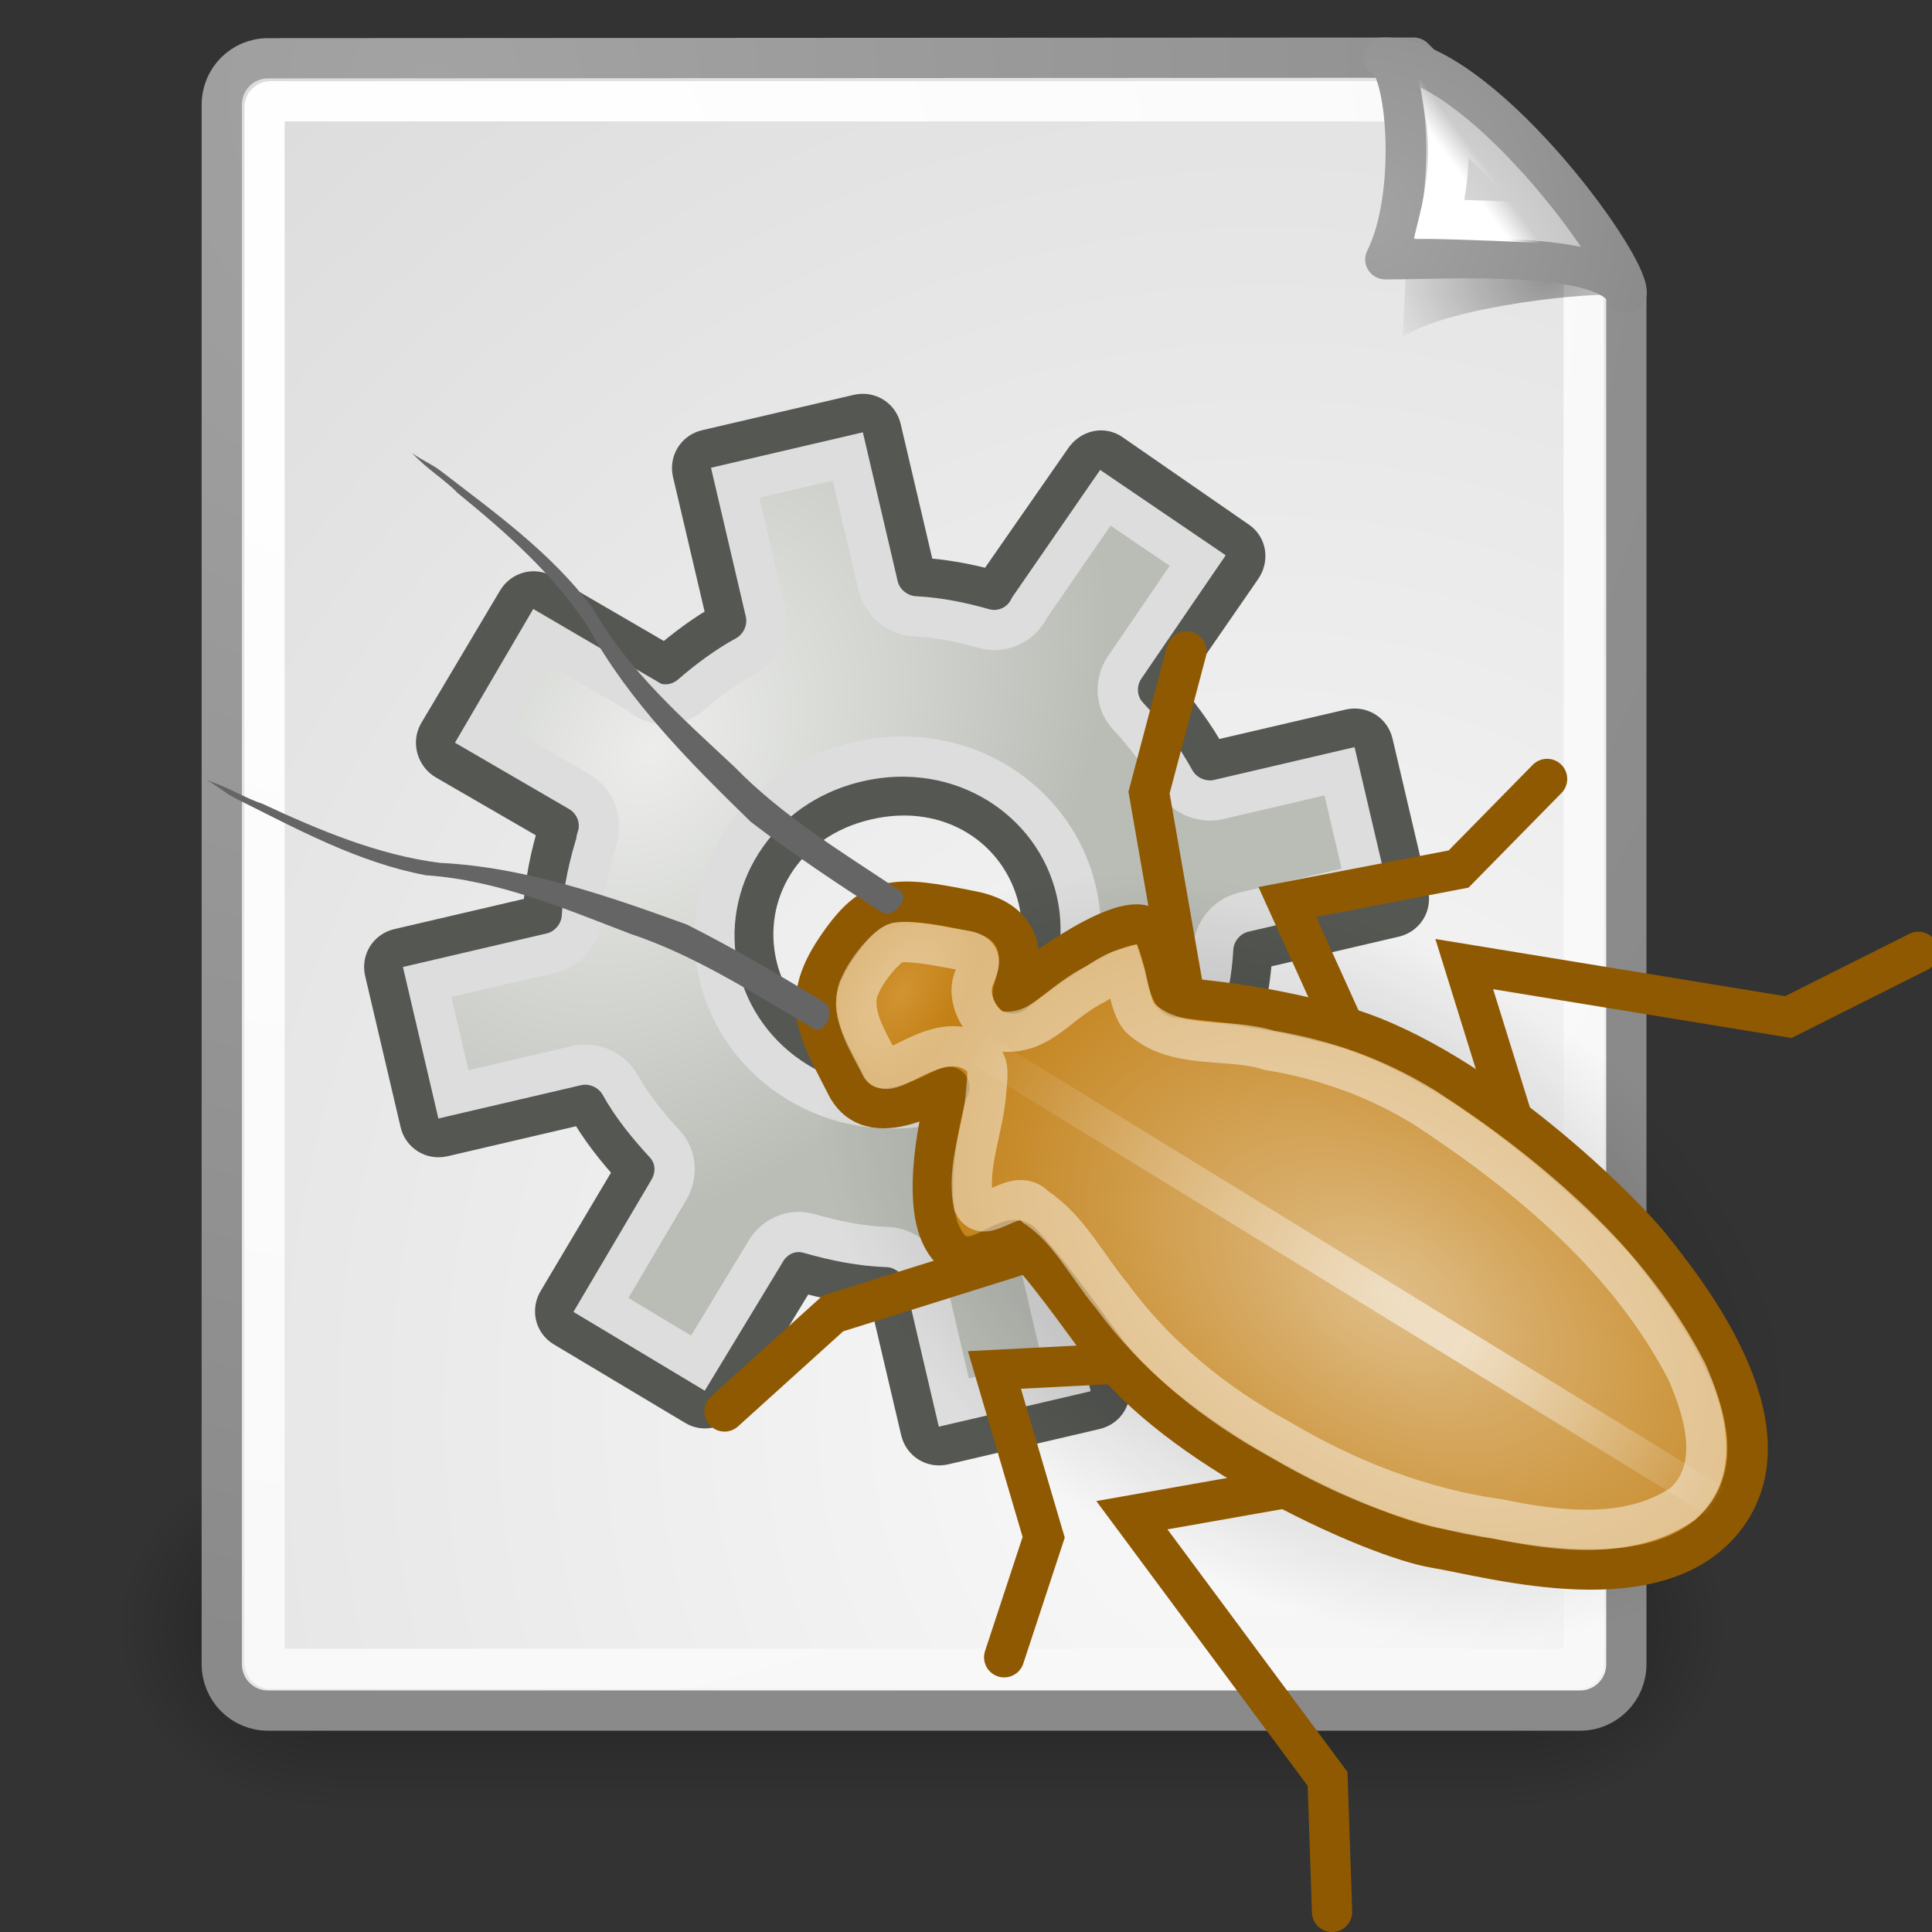 <?xml version="1.0" encoding="UTF-8" standalone="no"?>
<!-- Created with Inkscape (http://www.inkscape.org/) -->
<svg
   xmlns:dc="http://purl.org/dc/elements/1.1/"
   xmlns:cc="http://creativecommons.org/ns#"
   xmlns:rdf="http://www.w3.org/1999/02/22-rdf-syntax-ns#"
   xmlns:svg="http://www.w3.org/2000/svg"
   xmlns="http://www.w3.org/2000/svg"
   xmlns:xlink="http://www.w3.org/1999/xlink"
   xmlns:sodipodi="http://sodipodi.sourceforge.net/DTD/sodipodi-0.dtd"
   xmlns:inkscape="http://www.inkscape.org/namespaces/inkscape"
   inkscape:export-ydpi="90.000000"
   inkscape:export-xdpi="90.000000"
   inkscape:export-filename="/home/patrick/Desktop/desktop.png"
   width="48px"
   height="48px"
   id="svg11300"
   sodipodi:version="0.32"
   inkscape:version="0.45+devel"
   sodipodi:docbase="/home/patrick/Projects/Beryl/svn/beryl/trunk/beryl-settings/images"
   sodipodi:docname="plugin-debug.svg"
   inkscape:output_extension="org.inkscape.output.svg.inkscape">
  <rect width="100%" height="100%" fill="#333333" stroke="none"/>
  <defs
     id="defs3">
    <linearGradient
       id="linearGradient259">
      <stop
         style="stop-color:#fafafa;stop-opacity:1;"
         offset="0"
         id="stop260" />
      <stop
         style="stop-color:#bbbbbb;stop-opacity:1;"
         offset="1"
         id="stop261" />
    </linearGradient>
    <linearGradient
       id="linearGradient269">
      <stop
         style="stop-color:#a3a3a3;stop-opacity:1;"
         offset="0"
         id="stop270" />
      <stop
         style="stop-color:#8a8a8a;stop-opacity:1;"
         offset="1"
         id="stop271" />
    </linearGradient>
    <linearGradient
       id="linearGradient15662">
      <stop
         style="stop-color:#ffffff;stop-opacity:1;"
         offset="0"
         id="stop15664" />
      <stop
         style="stop-color:#f8f8f8;stop-opacity:1;"
         offset="1"
         id="stop15666" />
    </linearGradient>
    <linearGradient
       id="linearGradient2251"
       inkscape:collect="always">
      <stop
         id="stop2253"
         offset="0"
         style="stop-color:#ffffff;stop-opacity:1;" />
      <stop
         id="stop2255"
         offset="1"
         style="stop-color:#ffffff;stop-opacity:0;" />
    </linearGradient>
    <linearGradient
       id="linearGradient4790"
       inkscape:collect="always">
      <stop
         id="stop4792"
         offset="0"
         style="stop-color:#000000;stop-opacity:1;" />
      <stop
         id="stop4794"
         offset="1"
         style="stop-color:#000000;stop-opacity:0;" />
    </linearGradient>
    <linearGradient
       id="linearGradient3688"
       inkscape:collect="always">
      <stop
         id="stop3690"
         offset="0"
         style="stop-color:black;stop-opacity:1;" />
      <stop
         id="stop3692"
         offset="1"
         style="stop-color:black;stop-opacity:0;" />
    </linearGradient>
    <linearGradient
       id="linearGradient3702">
      <stop
         id="stop3704"
         offset="0"
         style="stop-color:black;stop-opacity:0;" />
      <stop
         style="stop-color:black;stop-opacity:1;"
         offset="0.5"
         id="stop3710" />
      <stop
         id="stop3706"
         offset="1"
         style="stop-color:black;stop-opacity:0;" />
    </linearGradient>
    <radialGradient
       inkscape:collect="always"
       xlink:href="#linearGradient3688"
       id="radialGradient2401"
       gradientUnits="userSpaceOnUse"
       gradientTransform="matrix(2.004,0,0,1.4,27.988,-17.4)"
       cx="4.993"
       cy="43.5"
       fx="4.993"
       fy="43.5"
       r="2.5" />
    <radialGradient
       inkscape:collect="always"
       xlink:href="#linearGradient3688"
       id="radialGradient2403"
       gradientUnits="userSpaceOnUse"
       gradientTransform="matrix(2.004,0,0,1.4,-20.012,-104.4)"
       cx="4.993"
       cy="43.5"
       fx="4.993"
       fy="43.5"
       r="2.5" />
    <linearGradient
       inkscape:collect="always"
       xlink:href="#linearGradient3702"
       id="linearGradient2405"
       gradientUnits="userSpaceOnUse"
       x1="25.058"
       y1="47.028"
       x2="25.058"
       y2="39.999" />
    <radialGradient
       inkscape:collect="always"
       xlink:href="#linearGradient259"
       id="radialGradient2407"
       gradientUnits="userSpaceOnUse"
       gradientTransform="matrix(0.961,0,0,1.044,-4.060961e-3,-0.142)"
       cx="33.967"
       cy="35.737"
       fx="33.967"
       fy="35.737"
       r="86.708" />
    <radialGradient
       inkscape:collect="always"
       xlink:href="#linearGradient269"
       id="radialGradient2409"
       gradientUnits="userSpaceOnUse"
       gradientTransform="matrix(0.969,0,0,1.036,3.352,0.506)"
       cx="8.824"
       cy="3.756"
       fx="8.824"
       fy="3.756"
       r="37.752" />
    <radialGradient
       inkscape:collect="always"
       xlink:href="#linearGradient15662"
       id="radialGradient2411"
       gradientUnits="userSpaceOnUse"
       gradientTransform="matrix(0.968,0,0,1.033,3.354,0.646)"
       cx="8.144"
       cy="7.268"
       fx="8.144"
       fy="7.268"
       r="38.159" />
    <radialGradient
       inkscape:collect="always"
       xlink:href="#linearGradient4790"
       id="radialGradient2413"
       gradientUnits="userSpaceOnUse"
       gradientTransform="matrix(1.745,0,0,1.284,-26.583,-3.478)"
       cx="37.03"
       cy="12.989"
       fx="37.03"
       fy="12.989"
       r="4.293" />
    <radialGradient
       inkscape:collect="always"
       xlink:href="#linearGradient259"
       id="radialGradient2415"
       gradientUnits="userSpaceOnUse"
       gradientTransform="matrix(0.148,1.009137e-2,-1.104438e-2,0.162,25.06,12.817)"
       cx="30.654"
       cy="14.937"
       fx="30.654"
       fy="14.937"
       r="86.708" />
    <radialGradient
       inkscape:collect="always"
       xlink:href="#linearGradient269"
       id="radialGradient2417"
       gradientUnits="userSpaceOnUse"
       gradientTransform="matrix(0.332,0,0,0.354,20.105,9.582)"
       cx="31.863"
       cy="2.367"
       fx="31.863"
       fy="2.367"
       r="37.752" />
    <linearGradient
       inkscape:collect="always"
       xlink:href="#linearGradient2251"
       id="linearGradient2419"
       gradientUnits="userSpaceOnUse"
       gradientTransform="matrix(-2.48131e-2,-0.757,0.757,-2.481981e-2,8.222,36.168)"
       x1="33.396"
       y1="36.921"
       x2="34.17"
       y2="38.07" />
    <linearGradient
       id="linearGradient8440">
      <stop
         id="stop8442"
         offset="0"
         style="stop-color:#edeeec;stop-opacity:1;" />
      <stop
         id="stop8444"
         offset="1"
         style="stop-color:#babdb6;stop-opacity:1;" />
    </linearGradient>
    <radialGradient
       inkscape:collect="always"
       xlink:href="#linearGradient8440"
       id="radialGradient3447"
       gradientUnits="userSpaceOnUse"
       gradientTransform="matrix(0.547,0.41,-0.537,0.713,2.701,-72.668)"
       cx="56.704"
       cy="10.241"
       fx="56.704"
       fy="10.241"
       r="14.75" />
    <radialGradient
       r="6.778"
       fy="24.053"
       fx="67.607"
       cy="24.053"
       cx="67.607"
       gradientTransform="matrix(1.535,1.3039754e-2,-2.0388098e-2,2.399,-35.654,-32.319)"
       gradientUnits="userSpaceOnUse"
       id="radialGradient7964"
       xlink:href="#linearGradient11310"
       inkscape:collect="always" />
    <radialGradient
       r="9.5"
       fy="6"
       fx="10.5"
       cy="6"
       cx="10.5"
       gradientTransform="matrix(1,0,0,0.605,0,2.368)"
       gradientUnits="userSpaceOnUse"
       id="radialGradient7962"
       xlink:href="#linearGradient30743"
       inkscape:collect="always" />
    <linearGradient
       y2="38.689"
       x2="68.029"
       y1="10.996"
       x1="67.485"
       gradientTransform="matrix(0.918,-1.1651694e-2,1.1564075e-2,0.921,-38.781,12.585)"
       gradientUnits="userSpaceOnUse"
       id="linearGradient7951"
       xlink:href="#linearGradient10329"
       inkscape:collect="always" />
    <radialGradient
       r="2.523"
       fy="8.661"
       fx="67.977"
       cy="8.661"
       cx="67.977"
       gradientTransform="matrix(1.139,1.3970366e-2,-8.0710682e-3,0.659,-53.834,13.101)"
       gradientUnits="userSpaceOnUse"
       id="radialGradient7948"
       xlink:href="#linearGradient13263"
       inkscape:collect="always" />
    <linearGradient
       inkscape:collect="always"
       id="linearGradient13263">
      <stop
         style="stop-color:#fed491;stop-opacity:1;"
         offset="0"
         id="stop13265" />
      <stop
         style="stop-color:#fed491;stop-opacity:0;"
         offset="1"
         id="stop13267" />
    </linearGradient>
    <linearGradient
       id="linearGradient11310">
      <stop
         style="stop-color:#ffffff;stop-opacity:1"
         offset="0"
         id="stop11312" />
      <stop
         style="stop-color:#ffffff;stop-opacity:0;"
         offset="1"
         id="stop11314" />
    </linearGradient>
    <linearGradient
       id="linearGradient10329">
      <stop
         style="stop-color:#ffffff;stop-opacity:0;"
         offset="0"
         id="stop10331" />
      <stop
         id="stop10337"
         offset="0.652"
         style="stop-color:#ffffff;stop-opacity:1;" />
      <stop
         style="stop-color:#ffffff;stop-opacity:0;"
         offset="1"
         id="stop10333" />
    </linearGradient>
    <linearGradient
       inkscape:collect="always"
       id="linearGradient30743">
      <stop
         style="stop-color:#000000;stop-opacity:1;"
         offset="0"
         id="stop30745" />
      <stop
         style="stop-color:#000000;stop-opacity:0;"
         offset="1"
         id="stop30747" />
    </linearGradient>
    <radialGradient
       inkscape:collect="always"
       xlink:href="#linearGradient8440"
       id="radialGradient8001"
       gradientUnits="userSpaceOnUse"
       gradientTransform="matrix(0.547,0.41,-0.537,0.713,-9.299,-11.918)"
       cx="56.704"
       cy="10.241"
       fx="56.704"
       fy="10.241"
       r="14.75" />
  </defs>
  <sodipodi:namedview
     stroke="#ef2929"
     fill="#eeeeec"
     id="base"
     pagecolor="#ffffff"
     bordercolor="#666666"
     borderopacity="0.255"
     inkscape:pageopacity="0.0"
     inkscape:pageshadow="2"
     inkscape:zoom="0.99999995"
     inkscape:cx="47.56299"
     inkscape:cy="18.815495"
     inkscape:current-layer="layer1"
     showgrid="false"
     inkscape:grid-bbox="true"
     inkscape:document-units="px"
     inkscape:showpageshadow="false"
     inkscape:window-width="906"
     inkscape:window-height="680"
     inkscape:window-x="206"
     inkscape:window-y="49"
     showguides="true"
     inkscape:guide-bbox="true" />
  <g
     id="layer1"
     inkscape:label="Layer 1"
     inkscape:groupmode="layer">
    <g
       id="g2385"
       transform="translate(-1.094,-2.068)">
      <g
         inkscape:label="Shadow"
         id="layer6">
        <g
           transform="matrix(1.053,0,0,1.286,-1.263,-13.429)"
           style="opacity:0.4"
           id="g3712">
          <rect
             style="opacity:1;fill:url(#radialGradient2401);fill-opacity:1;stroke:none;stroke-width:1;stroke-linecap:round;stroke-linejoin:miter;stroke-miterlimit:4;stroke-dasharray:none;stroke-opacity:1"
             id="rect2801"
             width="5"
             height="7"
             x="38"
             y="40" />
          <rect
             style="opacity:1;fill:url(#radialGradient2403);fill-opacity:1;stroke:none;stroke-width:1;stroke-linecap:round;stroke-linejoin:miter;stroke-miterlimit:4;stroke-dasharray:none;stroke-opacity:1"
             id="rect3696"
             width="5"
             height="7"
             x="-10"
             y="-47"
             transform="scale(-1,-1)" />
          <rect
             style="opacity:1;fill:url(#linearGradient2405);fill-opacity:1;stroke:none;stroke-width:1;stroke-linecap:round;stroke-linejoin:miter;stroke-miterlimit:4;stroke-dasharray:none;stroke-opacity:1"
             id="rect3700"
             width="28"
             height="7"
             x="10"
             y="40" />
        </g>
      </g>
      <g
         id="g2392"
         inkscape:label="Base"
         style="display:inline">
        <path
           sodipodi:nodetypes="ccccccccc"
           id="rect15391"
           d="M 7.753,3.516 L 36.218,3.5 C 36.218,3.5 41.5,8.796 41.5,9.435 L 41.5,43.414 C 41.5,44.053 40.987,44.567 40.35,44.567 L 7.753,44.567 C 7.116,44.567 6.604,44.053 6.604,43.414 L 6.604,4.668 C 6.604,4.03 7.116,3.516 7.753,3.516 z"
           style="color:#000000;fill:url(#radialGradient2407);fill-opacity:1;fill-rule:nonzero;stroke:url(#radialGradient2409);stroke-width:1;stroke-linecap:round;stroke-linejoin:round;marker:none;marker-start:none;marker-mid:none;marker-end:none;stroke-miterlimit:4;stroke-dashoffset:0;stroke-opacity:1;visibility:visible;display:block;overflow:visible" />
        <path
           sodipodi:nodetypes="ccccccccc"
           id="rect15660"
           d="M 7.815,4.584 L 36.691,4.584 C 36.691,4.584 40.442,8.605 40.442,8.688 L 40.442,43.381 C 40.442,43.464 40.375,43.53 40.293,43.53 L 7.815,43.53 C 7.733,43.53 7.666,43.464 7.666,43.381 L 7.666,4.733 C 7.666,4.65 7.733,4.584 7.815,4.584 z"
           style="color:#000000;fill:none;fill-opacity:1;fill-rule:nonzero;stroke:url(#radialGradient2411);stroke-width:1;stroke-linecap:round;stroke-linejoin:round;marker:none;marker-start:none;marker-mid:none;marker-end:none;stroke-miterlimit:4;stroke-dashoffset:0;stroke-opacity:1;visibility:visible;display:block;overflow:visible" />
      </g>
      <g
         style="display:inline"
         inkscape:label="Text"
         id="layer5">
        <g
           transform="matrix(0.589,0,0,0.578,17.113,1.395)"
           id="g1918">
          <path
             inkscape:r_cy="true"
             inkscape:r_cx="true"
             style="opacity:0.357;color:#000000;fill:url(#radialGradient2413);fill-opacity:1;fill-rule:evenodd;stroke:none;stroke-width:1;stroke-linecap:butt;stroke-linejoin:miter;marker:none;marker-start:none;marker-mid:none;marker-end:none;stroke-miterlimit:4;stroke-dasharray:none;stroke-dashoffset:0;stroke-opacity:1;visibility:visible;display:inline;overflow:visible"
             d="M 40.985,13.861 C 40.257,12.515 34.882,10.131 32.085,9.331 C 32.254,10.904 31.962,15.649 31.962,15.649 C 34.024,14.274 40.204,13.699 40.985,13.861 z"
             id="path5348"
             sodipodi:nodetypes="cccc" />
          <path
             style="opacity:1;color:#000000;fill:url(#radialGradient2415);fill-opacity:1;fill-rule:nonzero;stroke:url(#radialGradient2417);stroke-width:1.714;stroke-linecap:butt;stroke-linejoin:round;marker:none;marker-start:none;marker-mid:none;marker-end:none;stroke-miterlimit:4;stroke-dasharray:none;stroke-dashoffset:0;stroke-opacity:1;visibility:visible;display:block;overflow:visible"
             d="M 41.411,13.739 C 41.424,12.324 35.058,3.532 31.175,3.635 C 32.148,3.868 32.634,9.506 31.244,12.318 C 33.994,12.318 40.447,11.881 41.411,13.739 z"
             id="path2210"
             sodipodi:nodetypes="cccc"
             inkscape:r_cx="true"
             inkscape:r_cy="true" />
          <path
             sodipodi:nodetypes="cccc"
             id="path2247"
             d="M 38.373,10.821 C 37.822,9.801 35.225,6.982 33.77,6.045 C 33.951,7.125 33.991,8.644 33.525,10.584 C 33.525,10.584 37.782,10.698 38.373,10.821 z"
             style="opacity:1;color:#000000;fill:none;fill-opacity:1;fill-rule:evenodd;stroke:url(#linearGradient2419);stroke-width:1.714;stroke-linecap:butt;stroke-linejoin:miter;marker:none;marker-start:none;marker-mid:none;marker-end:none;stroke-miterlimit:4;stroke-dasharray:none;stroke-dashoffset:0;stroke-opacity:1;visibility:visible;display:inline;overflow:visible"
             inkscape:r_cx="true"
             inkscape:r_cy="true" />
        </g>
      </g>
    </g>
    <path
       style="fill:url(#radialGradient8001);fill-opacity:1;fill-rule:evenodd;stroke:#555753;stroke-width:1;stroke-linecap:butt;stroke-linejoin:miter;stroke-miterlimit:4;stroke-dasharray:none;stroke-dashoffset:0;stroke-opacity:1"
       d="M 17.559,11.175 C 17.298,11.236 17.149,11.486 17.208,11.738 L 18.077,15.441 C 17.52,15.744 17.015,16.128 16.545,16.534 L 13.489,14.756 C 13.266,14.626 12.985,14.703 12.85,14.933 L 10.896,18.219 C 10.761,18.449 10.857,18.753 11.08,18.883 L 13.904,20.517 C 13.677,21.229 13.526,21.973 13.488,22.736 L 9.909,23.571 C 9.657,23.63 9.498,23.874 9.559,24.134 L 10.44,27.89 C 10.501,28.15 10.752,28.298 11.004,28.24 L 14.556,27.411 C 14.897,28.027 15.329,28.567 15.797,29.074 L 13.864,32.327 C 13.726,32.556 13.793,32.838 14.015,32.971 L 17.283,34.925 C 17.505,35.058 17.785,34.977 17.922,34.748 L 19.847,31.582 C 20.552,31.786 21.284,31.927 22.033,31.95 L 22.877,35.545 C 22.936,35.797 23.18,35.956 23.441,35.895 L 27.208,35.016 C 27.469,34.955 27.617,34.705 27.558,34.453 L 26.703,30.804 C 27.28,30.474 27.79,30.06 28.269,29.618 L 31.317,31.483 C 31.538,31.618 31.849,31.554 31.99,31.326 L 34.004,28.055 C 34.144,27.827 34.073,27.546 33.853,27.411 L 30.798,25.52 C 30.969,24.903 31.084,24.258 31.116,23.606 L 34.641,22.784 C 34.893,22.725 35.052,22.482 34.991,22.221 L 34.11,18.465 C 34.049,18.205 33.798,18.057 33.546,18.116 L 30.048,18.931 C 29.686,18.274 29.252,17.676 28.748,17.14 L 30.846,14.104 C 30.998,13.884 30.962,13.594 30.748,13.448 L 27.598,11.268 C 27.385,11.121 27.104,11.198 26.952,11.418 L 24.766,14.56 C 24.74,14.598 24.725,14.645 24.711,14.686 C 24.082,14.506 23.424,14.383 22.759,14.349 L 21.89,10.646 C 21.831,10.395 21.587,10.236 21.326,10.297 L 17.559,11.175 z M 21.528,19.871 C 23.631,19.381 25.385,20.588 25.8,22.356 C 26.214,24.123 25.179,25.981 23.076,26.472 C 20.973,26.962 19.218,25.754 18.804,23.987 C 18.389,22.22 19.425,20.361 21.528,19.871 z"
       id="path2212" />
    <path
       sodipodi:type="inkscape:offset"
       inkscape:radius="-0.27853966"
       inkscape:original="M 60.375 3.125 L 60.375 7.15625 C 60.371912 7.5194123 60.130326 7.8372886 59.78125 7.9375 C 59.169905 8.1067881 58.559537 8.3768222 57.96875 8.6875 C 57.661279 8.8483892 57.285825 8.7983287 57.03125 8.5625 L 54.34375 6 L 51.71875 8.75 L 54.21875 11.09375 C 54.494859 11.351352 54.559366 11.764199 54.375 12.09375 C 53.971871 12.770414 53.623576 13.494497 53.40625 14.25 C 53.306039 14.599076 52.988162 14.840662 52.625 14.84375 L 48.75 14.84375 L 48.75 18.65625 L 52.59375 18.65625 C 52.956912 18.659338 53.274789 18.900924 53.375 19.25 C 53.567737 19.931631 53.884546 20.572703 54.25 21.21875 C 54.426168 21.533968 54.375412 21.927325 54.125 22.1875 L 51.34375 25.09375 L 54 27.6875 L 56.75 24.875 C 57.007602 24.598891 57.420449 24.534384 57.75 24.71875 C 58.429534 25.100218 59.139208 25.429005 59.875 25.625 C 60.224076 25.725211 60.465662 26.043088 60.46875 26.40625 L 60.46875 30.3125 L 64.28125 30.3125 L 64.28125 26.34375 C 64.280089 25.989098 64.507041 25.673886 64.84375 25.5625 C 65.481753 25.370962 66.108157 25.06554 66.71875 24.71875 C 67.033968 24.542582 67.427325 24.593338 67.6875 24.84375 L 70.375 27.5 L 73.0625 24.84375 L 70.375 22.15625 C 70.109267 21.890864 70.057769 21.478881 70.25 21.15625 C 70.571694 20.565843 70.8464 19.957479 71.03125 19.3125 C 71.131461 18.963424 71.449338 18.721838 71.8125 18.71875 L 75.625 18.71875 L 75.625 14.90625 L 71.84375 14.90625 C 71.480588 14.903162 71.162711 14.661576 71.0625 14.3125 C 70.851959 13.5584 70.53788 12.848827 70.15625 12.1875 C 69.971884 11.857949 70.036391 11.445102 70.3125 11.1875 L 73.21875 8.53125 L 70.71875 5.78125 L 67.71875 8.5 C 67.479528 8.8411617 67.022497 8.9486984 66.65625 8.75 C 66.056217 8.415393 65.434546 8.1264586 64.78125 7.9375 C 64.432174 7.8372886 64.190588 7.5194123 64.1875 7.15625 L 64.1875 3.125 L 60.375 3.125 z M 62.21875 12.125 C 65.060709 12.125 67.09375 14.292516 67.09375 16.78125 C 67.093749 19.269985 65.06071 21.437499 62.21875 21.4375 C 59.376789 21.437501 57.34375 19.269985 57.34375 16.78125 C 57.343748 14.292517 59.376789 12.125 62.21875 12.125 z "
       style="fill:none;fill-opacity:1;fill-rule:evenodd;stroke:#dddddd;stroke-width:1.132;stroke-linecap:butt;stroke-linejoin:miter;stroke-miterlimit:4;stroke-dasharray:none;stroke-dashoffset:0;stroke-opacity:1"
       id="path3195"
       d="M 60.656,3.406 L 60.656,7.156 C 60.652,7.642 60.31,8.085 59.844,8.219 C 59.26,8.38 58.673,8.633 58.094,8.938 C 57.683,9.153 57.184,9.097 56.844,8.781 C 56.843,8.771 56.843,8.76 56.844,8.75 L 54.344,6.375 L 52.125,8.719 L 54.406,10.875 C 54.775,11.219 54.871,11.779 54.625,12.219 C 54.626,12.229 54.626,12.24 54.625,12.25 C 54.23,12.912 53.896,13.588 53.688,14.312 C 53.554,14.779 53.11,15.121 52.625,15.125 L 49.031,15.125 L 49.031,18.375 L 52.594,18.375 C 53.079,18.379 53.522,18.721 53.656,19.188 C 53.84,19.836 54.139,20.456 54.5,21.094 C 54.735,21.515 54.647,22.027 54.312,22.375 L 51.719,25.094 L 54,27.312 L 56.562,24.688 C 56.907,24.319 57.435,24.222 57.875,24.469 C 58.542,24.843 59.234,25.156 59.938,25.344 C 60.404,25.478 60.746,25.921 60.75,26.406 L 60.75,30.031 L 64,30.031 L 64,26.344 C 63.998,25.87 64.3,25.461 64.75,25.312 C 64.749,25.302 64.749,25.292 64.75,25.281 C 65.358,25.099 65.993,24.81 66.594,24.469 C 67.015,24.233 67.527,24.322 67.875,24.656 L 70.375,27.125 L 72.688,24.844 L 70.188,22.344 C 69.833,21.989 69.743,21.431 70,21 C 70.315,20.422 70.573,19.869 70.75,19.25 C 70.884,18.784 71.327,18.442 71.812,18.438 L 75.344,18.438 L 75.344,15.188 L 71.844,15.188 C 71.358,15.183 70.915,14.841 70.781,14.375 C 70.578,13.646 70.278,12.956 69.906,12.312 C 69.66,11.872 69.756,11.313 70.125,10.969 L 72.812,8.5 L 70.688,6.188 L 67.906,8.719 C 67.577,9.13 67,9.254 66.531,9 C 65.943,8.672 65.345,8.4 64.719,8.219 C 64.252,8.085 63.91,7.642 63.906,7.156 L 63.906,3.406 L 60.656,3.406 z M 62.219,11.844 C 65.202,11.844 67.375,14.141 67.375,16.781 C 67.375,19.422 65.202,21.719 62.219,21.719 C 59.235,21.719 57.062,19.422 57.062,16.781 C 57.062,14.141 59.235,11.844 62.219,11.844 z"
       transform="matrix(0.861,-0.201,0.201,0.859,-34.644,21.26)" />
    <g
       inkscape:label="Layer 1"
       id="g7961"
       transform="matrix(0.465,-0.742,0.742,0.465,-3.198,32.947)">
      <path
         transform="matrix(0.262,1.531,-1.595,0.521,30.106,14.277)"
         d="M 20,6 A 9.5,5.75 0 1 1 1,6 A 9.5,5.75 0 1 1 20,6 z"
         sodipodi:ry="5.75"
         sodipodi:rx="9.5"
         sodipodi:cy="5.9999995"
         sodipodi:cx="10.5"
         id="path4186"
         style="opacity:0.3;fill:url(#radialGradient7962);fill-opacity:1;fill-rule:evenodd;stroke:none;stroke-width:0.5;stroke-linecap:round;stroke-linejoin:round;stroke-miterlimit:4;stroke-dasharray:none;stroke-dashoffset:0;stroke-opacity:1"
         sodipodi:type="arc" />
      <path
         sodipodi:nodetypes="cccc"
         id="path3498"
         d="M 29.461,30.774 L 31.532,27.654 L 34.905,31.275 L 38.404,32.045"
         style="fill:none;fill-rule:evenodd;stroke:#8f5902;stroke-width:1.142;stroke-linecap:round;stroke-linejoin:miter;stroke-miterlimit:4;stroke-dasharray:none;stroke-opacity:1" />
      <path
         style="fill:none;fill-rule:evenodd;stroke:#8f5902;stroke-width:1.142;stroke-linecap:round;stroke-linejoin:miter;stroke-miterlimit:4;stroke-dasharray:none;stroke-opacity:1"
         d="M 18.016,30.729 L 15.868,27.663 L 12.587,31.368 L 9.107,32.226"
         id="path3500"
         sodipodi:nodetypes="cccc" />
      <path
         sodipodi:nodetypes="cccc"
         id="path3506"
         d="M 29.706,36.335 L 32.704,32.843 L 36.312,41.432 L 39.84,43.575"
         style="fill:none;fill-rule:evenodd;stroke:#8f5902;stroke-width:1.142;stroke-linecap:round;stroke-linejoin:miter;stroke-miterlimit:4;stroke-dasharray:none;stroke-opacity:1" />
      <path
         style="fill:none;fill-rule:evenodd;stroke:#8f5902;stroke-width:1.142;stroke-linecap:round;stroke-linejoin:miter;stroke-miterlimit:4;stroke-dasharray:none;stroke-opacity:1"
         d="M 17.531,36.571 L 14.447,33.156 L 11.055,41.834 L 7.925,43.946"
         id="path3508"
         sodipodi:nodetypes="cccc" />
      <path
         sodipodi:nodetypes="ccc"
         id="path3512"
         d="M 27.624,26.686 L 32.078,22.681 L 36.039,21.451"
         style="fill:none;fill-rule:evenodd;stroke:#8f5902;stroke-width:1.142;stroke-linecap:round;stroke-linejoin:miter;stroke-miterlimit:4;stroke-dasharray:none;stroke-opacity:1" />
      <path
         style="fill:none;fill-rule:evenodd;stroke:#8f5902;stroke-width:1.142;stroke-linecap:round;stroke-linejoin:miter;stroke-miterlimit:4;stroke-dasharray:none;stroke-opacity:1"
         d="M 19.347,26.819 L 14.794,22.929 L 10.803,21.799"
         id="path3514"
         sodipodi:nodetypes="ccc" />
      <path
         sodipodi:nodetypes="czzsszzzzzsszzz"
         id="path3496"
         d="M 23.589,17.509 C 21.701,17.452 21.349,18.375 20.476,19.816 C 19.582,21.293 22.271,22.305 21.969,22.321 C 21.667,22.337 19.078,23.196 18.33,24.311 C 17.384,25.722 19.511,25.776 19.327,26.417 C 18.869,28.016 18.255,29.3 17.929,30.269 C 16.775,33.703 17.582,39.382 18.226,40.931 C 18.881,42.505 20.233,47.255 23.421,47.459 C 26.609,47.663 28.214,43.002 28.704,41.612 C 29.219,40.149 30.479,34.303 29.296,30.614 C 28.738,28.872 28.321,27.934 27.607,26.487 C 27.403,26.075 28.858,25.304 28.814,24.629 C 28.753,23.703 25.482,22.509 25.217,22.443 C 24.954,22.377 27.345,22.294 26.569,20.228 C 25.765,18.09 25.477,17.566 23.589,17.509 z"
         style="fill:#c17d11;fill-opacity:1;fill-rule:evenodd;stroke:#8f5902;stroke-width:1.142;stroke-linecap:butt;stroke-linejoin:miter;stroke-miterlimit:4;stroke-dasharray:none;stroke-opacity:1" />
      <path
         transform="matrix(0.918,-1.1651693e-2,1.1564074e-2,0.921,-38.781,12.585)"
         d="M 67.812,6.875 C 66.888,6.835 66.508,6.996 66.156,7.312 C 65.805,7.629 65.466,8.205 64.969,9 C 64.813,9.248 64.838,9.355 64.906,9.531 C 64.975,9.708 65.169,9.92 65.406,10.125 C 65.644,10.33 65.916,10.524 66.125,10.656 C 66.229,10.722 66.305,10.765 66.406,10.844 C 66.432,10.863 66.46,10.866 66.5,10.906 C 66.54,10.947 66.595,10.996 66.656,11.188 C 66.671,11.235 66.687,11.374 66.688,11.375 C 66.688,11.376 66.657,11.593 66.656,11.594 C 66.656,11.595 66.532,11.812 66.531,11.812 C 66.531,11.813 66.453,11.908 66.406,11.938 C 66.218,12.055 66.124,12.06 66.062,12.062 C 66.151,12.059 66.062,12.038 65.969,12.062 C 65.876,12.087 65.746,12.138 65.594,12.188 C 65.289,12.287 64.873,12.445 64.469,12.625 C 63.66,12.984 62.825,13.526 62.562,13.906 C 62.364,14.193 62.404,14.242 62.406,14.25 C 62.409,14.258 62.463,14.325 62.625,14.438 C 62.787,14.55 63.006,14.694 63.25,14.875 C 63.372,14.966 63.513,15.057 63.625,15.25 C 63.737,15.443 63.793,15.754 63.719,16 C 63.181,17.786 62.47,19.204 62.125,20.188 C 61.523,21.9 61.386,24.327 61.5,26.5 C 61.614,28.673 62.011,30.641 62.281,31.312 C 62.655,32.24 63.176,33.917 64,35.375 C 64.824,36.833 65.888,37.954 67.312,38.062 C 68.73,38.171 69.82,37.202 70.719,35.875 C 71.617,34.548 72.222,32.974 72.5,32.219 C 72.755,31.525 73.252,29.548 73.531,27.312 C 73.81,25.077 73.851,22.539 73.281,20.688 C 72.706,18.819 72.256,17.859 71.5,16.281 C 71.39,16.051 71.409,15.769 71.469,15.594 C 71.529,15.419 71.634,15.327 71.719,15.219 C 71.889,15.003 72.069,14.829 72.25,14.656 C 72.431,14.483 72.59,14.285 72.688,14.156 C 72.785,14.028 72.778,13.975 72.781,14.031 C 72.787,14.147 72.755,13.942 72.469,13.719 C 72.182,13.496 71.754,13.253 71.312,13.031 C 70.871,12.809 70.391,12.614 70.031,12.469 C 69.672,12.323 69.346,12.203 69.406,12.219 C 69.365,12.208 69.321,12.218 69.188,12.125 C 69.154,12.102 69.063,12.001 69.062,12 C 69.062,11.999 68.938,11.782 68.938,11.781 C 68.937,11.781 68.906,11.501 68.906,11.5 C 68.906,11.499 69,11.251 69,11.25 C 69,11.249 69.062,11.155 69.094,11.125 C 69.125,11.095 69.165,11.047 69.188,11.031 C 69.233,11 69.257,11.012 69.281,11 C 69.331,10.977 69.351,10.945 69.375,10.938 C 69.473,10.906 69.541,10.898 69.625,10.875 C 69.793,10.828 70.013,10.762 70.188,10.656 C 70.362,10.551 70.47,10.441 70.531,10.281 C 70.592,10.122 70.635,9.866 70.469,9.406 C 70.049,8.249 69.731,7.604 69.438,7.312 C 69.144,7.021 68.784,6.917 67.812,6.875 z"
         id="path11318"
         style="opacity:0.5;fill:url(#radialGradient7964);fill-opacity:1;fill-rule:evenodd;stroke:none;stroke-width:1px;stroke-linecap:butt;stroke-linejoin:miter;stroke-opacity:1"
         inkscape:original="M 67.84375 6.21875 C 65.788718 6.1303617 65.407854 7.1036834 64.4375 8.65625 C 63.443128 10.247241 66.360825 11.392908 66.03125 11.40625 C 65.701936 11.419581 62.860731 12.331115 62.03125 13.53125 C 60.981466 15.050132 63.302752 15.118991 63.09375 15.8125 C 62.572408 17.542408 61.899398 18.920463 61.53125 19.96875 C 60.227524 23.681061 61.007234 29.87275 61.6875 31.5625 C 62.379406 33.281157 63.780757 38.453585 67.25 38.71875 C 70.719244 38.983915 72.541323 33.940102 73.09375 32.4375 C 73.674898 30.856776 75.143687 24.52167 73.90625 20.5 C 73.321897 18.60085 72.851862 17.581426 72.09375 16 C 71.877947 15.549827 73.476618 14.733095 73.4375 14 C 73.38378 12.993271 69.850456 11.669569 69.5625 11.59375 C 69.277453 11.518696 71.880093 11.441403 71.0625 9.1875 C 70.216514 6.8553145 69.898779 6.3071384 67.84375 6.21875 z "
         inkscape:radius="-0.6433832"
         sodipodi:type="inkscape:offset" />
      <path
         id="path9358"
         d="M 23.349,22.385 L 23.577,46.969"
         style="opacity:0.575;fill:none;fill-rule:evenodd;stroke:url(#linearGradient7951);stroke-width:0.927px;stroke-linecap:butt;stroke-linejoin:miter;stroke-opacity:1" />
      <path
         sodipodi:nodetypes="csssc"
         id="path11322"
         d="M 25.865,20.263 C 25.88,21.459 24.594,22.345 23.581,22.357 C 22.567,22.37 21.244,21.388 21.229,20.193 C 21.214,18.997 22.513,18.039 23.527,18.026 C 24.54,18.013 25.85,19.068 25.865,20.263 z"
         style="opacity:0.259;fill:url(#radialGradient7948);fill-opacity:1;fill-rule:evenodd;stroke:none;stroke-width:0.1;stroke-linecap:round;stroke-linejoin:round;stroke-miterlimit:4;stroke-dashoffset:0;stroke-opacity:1" />
      <path
         sodipodi:nodetypes="ccccccccsc"
         id="path2926"
         d="M 18.178,-0.152 C 18.346,0.488 18.321,1.016 18.452,1.542 C 18.667,3.276 18.962,5.093 19.706,6.694 C 20.889,8.81 21.436,11.213 21.942,13.555 C 22.08,15.052 22.125,16.533 22.139,18.017 C 22.155,18.468 21.341,18.516 21.352,18.175 C 21.292,16.221 21.332,14.24 20.865,12.327 C 20.478,10.346 20.156,8.334 19.195,6.54 C 18.48,4.718 18.363,2.733 18.175,0.803 C 18.145,0.485 18.207,0.165 18.178,-0.152 z"
         style="fill:#656565;fill-opacity:1;fill-rule:evenodd;stroke:none;stroke-width:0.081;stroke-linecap:round;stroke-linejoin:round;stroke-miterlimit:4;stroke-opacity:1" />
      <path
         style="fill:none;fill-opacity:1;fill-rule:evenodd;stroke:#ffffff;stroke-width:1.142;stroke-linecap:butt;stroke-linejoin:miter;stroke-miterlimit:4;stroke-opacity:0.463"
         d="M 22.969,18.656 C 22.195,18.853 21.799,19.819 21.483,20.309 C 21.096,20.797 23.403,21.145 23.199,22.601 C 23.15,22.944 22.84,23.059 22.464,23.255 C 21.511,23.773 20.349,23.901 19.539,24.666 C 19.151,25.298 20.643,25.348 20.407,26.208 C 20.38,27.329 19.759,28.321 19.419,29.364 C 18.632,31.342 18.373,33.475 18.499,35.585 C 18.554,37.781 18.969,40.002 19.871,42.017 C 20.478,43.639 21.327,45.478 23.012,46.228 C 24.421,46.646 25.529,45.403 26.257,44.343 C 28.088,41.259 28.581,37.612 28.659,34.086 C 28.656,32.495 28.311,30.911 27.694,29.454 C 27.379,28.231 26.261,27.187 26.53,25.844 C 26.666,25.446 27.229,25.003 27.456,24.733 C 27.156,24.469 26.804,24.372 26.544,24.206 C 25.495,23.617 24.536,23.719 24.035,22.582 C 23.997,22.058 24.392,21.398 24.934,21.278 C 25.356,21.183 25.779,21.204 25.457,20.518 C 25.249,20.009 24.987,19.263 24.671,18.875 C 24.502,18.701 23.595,18.535 23,18.656 L 22.969,18.656 z"
         id="path7977"
         sodipodi:nodetypes="ccsccccccccccccccscccc" />
      <path
         style="fill:#656565;fill-opacity:1;fill-rule:evenodd;stroke:none;stroke-width:0.081;stroke-linecap:round;stroke-linejoin:round;stroke-miterlimit:4;stroke-opacity:1"
         d="M 29.138,-0.152 C 28.969,0.488 28.994,1.016 28.864,1.542 C 28.648,3.276 28.354,5.093 27.609,6.694 C 26.427,8.81 25.879,11.213 25.373,13.555 C 25.236,15.052 25.19,16.533 25.176,18.017 C 25.161,18.468 25.974,18.516 25.963,18.175 C 26.023,16.221 25.983,14.24 26.45,12.327 C 26.837,10.346 27.159,8.334 28.121,6.54 C 28.836,4.718 28.952,2.733 29.14,0.803 C 29.171,0.485 29.109,0.165 29.138,-0.152 z"
         id="path8742"
         sodipodi:nodetypes="ccccccccsc" />
    </g>
  </g>
</svg>
